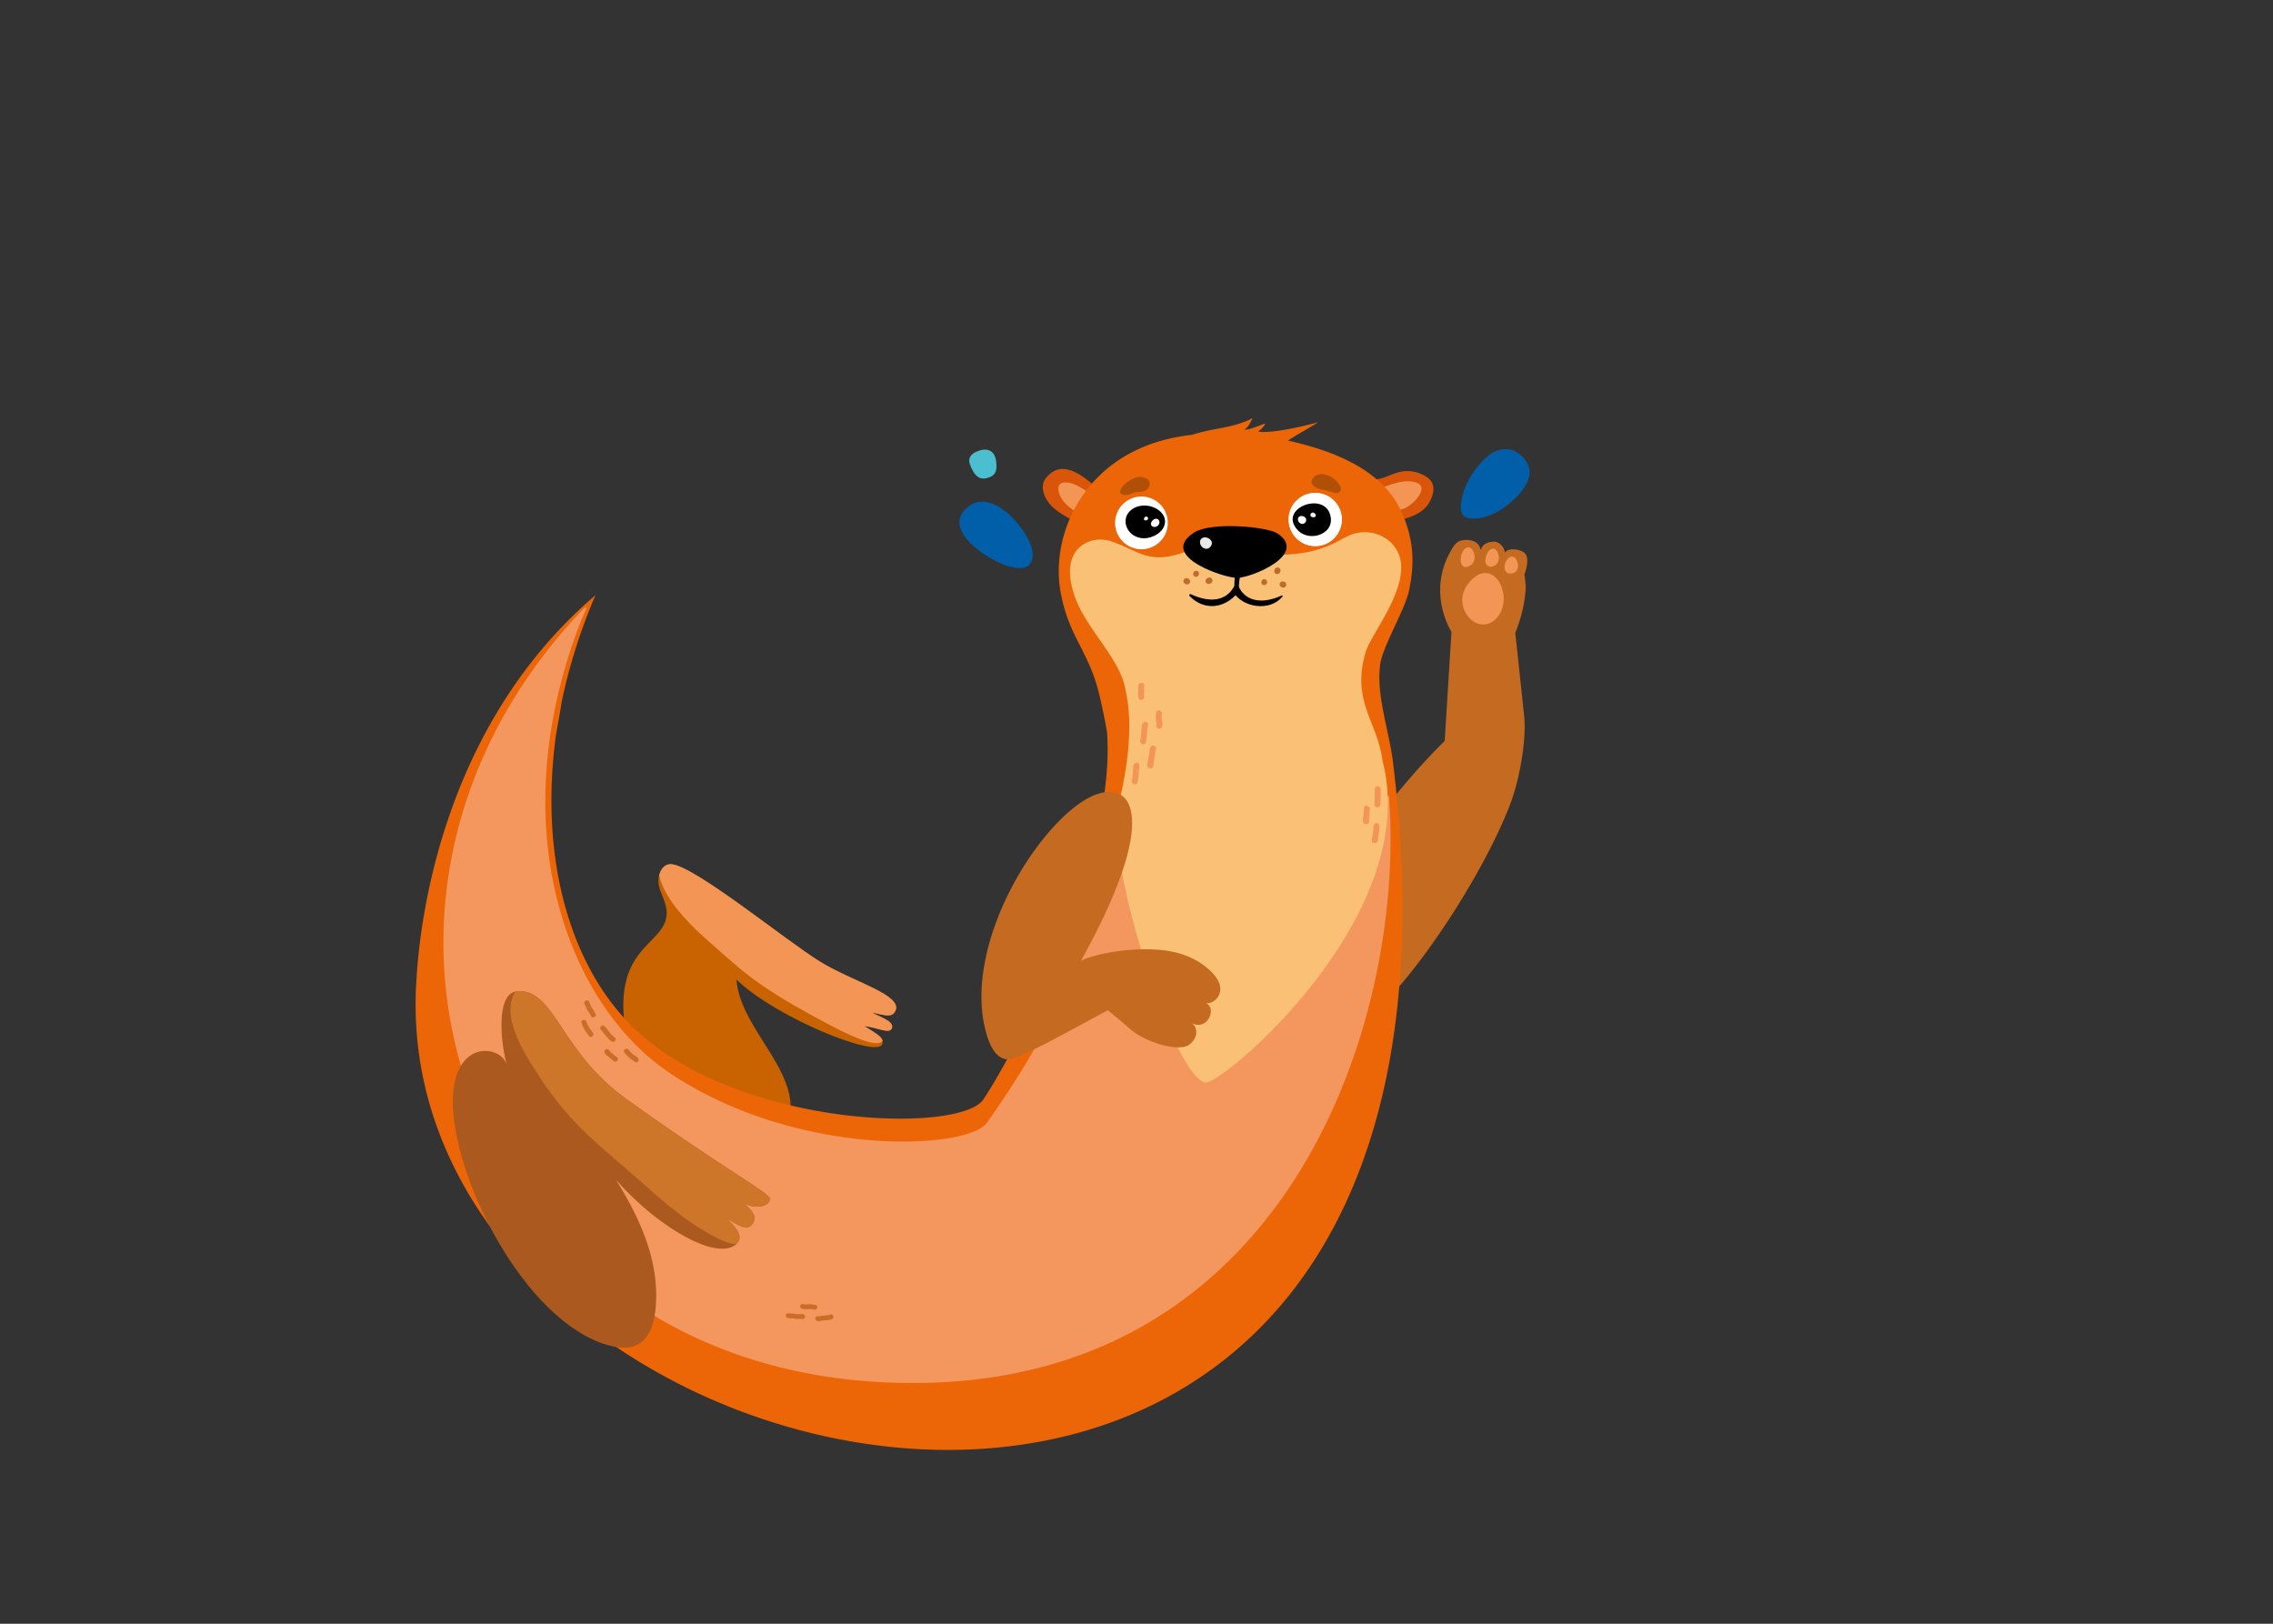 <svg id="SBDT_IlustracionesAnimales_12" xmlns="http://www.w3.org/2000/svg" xmlns:xlink="http://www.w3.org/1999/xlink" width="1984.25" height="1417.32" viewBox="0 0 1984.25 1417.32">
  <rect x="0" y="0" width="1984.25" height="1417.32" fill="#333333" stroke="none"/>
  <defs>
    <clipPath id="clip-path">
      <rect id="Rectangle_5" data-name="Rectangle 5" width="1984.25" height="1417.32"/>
    </clipPath>
  </defs>
  <g id="Group_9" data-name="Group 9">
    <g id="Group_5" data-name="Group 5" clip-path="url(#clip-path)">
      <path id="Path_5" data-name="Path 5" d="M844.4,442.97c8.83-8.15,25.04-7.84,42.45,12.23,15.03,17.32,17.7,31.29,11.72,37.69-7.13,7.64-29.05-.16-46.35-14.26-27.51-22.41-7.82-35.66-7.82-35.66" fill="#005fa8"/>
    </g>
    <g id="Group_6" data-name="Group 6" clip-path="url(#clip-path)">
      <path id="Path_6" data-name="Path 6" d="M1325.58,395.73c7.98,5.76,17.73,18.18-1.77,38.13s-40.35,21.38-46.11,16.45-1.77-28.42,15.96-47.49,31.92-7.09,31.92-7.09" fill="#005fa8"/>
    </g>
    <g id="Group_7" data-name="Group 7" clip-path="url(#clip-path)">
      <path id="Path_7" data-name="Path 7" d="M1143.06,428.36c5.6-4.91,18.85-1.85,22.41,8.34s2.55,24.45-11.21,22.92-18.34-11.21-17.32-20.89,6.12-10.37,6.12-10.37" fill="#4bbecf"/>
    </g>
    <g id="Group_8" data-name="Group 8" clip-path="url(#clip-path)">
      <path id="Path_8" data-name="Path 8" d="M851.7,394.58c8.66-4.14,16.34-2.55,17.85,7.64s-1.53,13.75-8.92,15.28-11.47-5.18-14.02-12.52,5.09-10.4,5.09-10.4" fill="#4bbecf"/>
    </g>
  </g>
  <g id="Group_22" data-name="Group 22" clip-path="url(#clip-path)">
    <path id="Path_21" data-name="Path 21" d="M781.77,882.09c5.96-13.85-36.93-24.91-66.07-42.79s-110.94-84.89-130.22-84.99c-8.21-.04-12.04,10.77-10.24,18.78s6.75,15.35,6.77,23.56c.05,30.92-55.43,27.21-32.2,121.9,30.82,125.56,119.41,105.77,136.07,68.33,20.86-46.87-39.61-85.54-42.98-131.85,33.72,32.83,121.5,68.35,127.02,56.76,2.76-5.8-4.33-9.24-15.24-16.05,11.06.94,22.44,7.68,24.1,1.27s-14.55-10.65-17-13.11c11.4,2.54,17.22,4.64,19.99-1.81" fill="#c96201"/>
  </g>
  <g id="Group_23" data-name="Group 23" clip-path="url(#clip-path)">
    <path id="Path_22" data-name="Path 22" d="M754.68,895.74c8.69,5.42,14.94,8.71,15.73,12.75-5.86,9.03-45.76-13.53-64.94-24.06-23.26-12.77-45.39-26.26-65.36-43.92-23.18-20.5-58.22-47.71-64.68-76.53,1.34-5.28,4.79-9.7,10.04-9.67,19.28.09,101.08,67.11,130.22,84.99s72.03,28.94,66.07,42.79c-2.77,6.45-8.59,4.34-19.99,1.81,2.45,2.46,18.66,6.7,17,13.11s-13.02-.33-24.09-1.27" fill="#f39655"/>
  </g>
  <g id="Group_24" data-name="Group 24" clip-path="url(#clip-path)">
    <path id="Path_23" data-name="Path 23" d="M1190.57,889.79c7.22-55.81,10.29-107.56,2.94-163.35,34.92-48.56,67.65-79.62,67.65-79.62l5.92-95.31s-20.89-32.39-1.87-68.23c2.03-3.82,4.06-7.84,7.6-10.32s18.26-3.62,19.73,7.22c1.91-5.41,5.77-7.05,11.49-7.37s11.36,7.54,8.98,11.77c.18-6.92,14.43-6.23,18.59-1.09s-.82,18.03-.82,18.03,1.37,8.63,1.04,13.32a122.769,122.769,0,0,1-9.04,37.53s7.45,69.07,7.89,74.17c1.49,17.05-2.59,51.64-14.14,80.08-29.4,72.39-95.68,165.68-125.96,183.17" fill="#c56b21"/>
  </g>
  <g id="Group_25" data-name="Group 25" clip-path="url(#clip-path)">
    <path id="Path_24" data-name="Path 24" d="M1286.25,504.65c-24.91,21.44,3.92,54.38,20.89,34.13,14.31-17.07-1.55-50.77-20.89-34.13" fill="#f39655"/>
  </g>
  <g id="Group_26" data-name="Group 26" clip-path="url(#clip-path)">
    <path id="Path_25" data-name="Path 25" d="M1283.9,493.34c6.87-4.49,2.1-17.17-3.04-15.5-7.86,2.55-8.38,22.97,3.04,15.5" fill="#f39655"/>
  </g>
  <g id="Group_27" data-name="Group 27" clip-path="url(#clip-path)">
    <path id="Path_26" data-name="Path 26" d="M1307.6,482.75c-2.23-5.97-7.58-4.46-9.85,1.34-6.19,15.79,15.13,12.77,9.85-1.34" fill="#f39655"/>
  </g>
  <g id="Group_28" data-name="Group 28" clip-path="url(#clip-path)">
    <path id="Path_27" data-name="Path 27" d="M1319.95,500.48c8.12-1.42,5.27-13.82.77-14.58-7.11-1.22-11.75,16.49-.77,14.58" fill="#f39655"/>
  </g>
  <g id="Group_29" data-name="Group 29" clip-path="url(#clip-path)">
    <path id="Path_28" data-name="Path 28" d="M1216.28,455.31c-17.58-25.83-26.74-35.02-29.34-37.73-3.48-3.62,4.79,4.34,20.38-.46,7.61-2.34,17.47-9.34,31.94-3.96,14.54,5.41,13.54,14.94,9.48,23.56-5.82,12.34-20.22,15.88-32.46,18.59" fill="#d85509"/>
  </g>
  <g id="Group_30" data-name="Group 30" clip-path="url(#clip-path)">
    <path id="Path_29" data-name="Path 29" d="M1234.3,420.64c-12.87-2.7-25.22,5.28-37.79,7.78,3.56,4.36,8.08,10.23,13.66,18.1,6.14-.1,12.34-.85,17.65-3.59,6.63-3.44,21.83-19.08,6.48-22.29" fill="#f39655"/>
  </g>
  <g id="Group_31" data-name="Group 31" clip-path="url(#clip-path)">
    <path id="Path_30" data-name="Path 30" d="M940.7,456.98c22.8-20.34,35.39-27.57,40.32-29.89-9.55.87-5.38,7.26-24.79-2.93-5.7-2.99-27.92-27.49-43.61-6.25-5.32,7.2-.61,17.98,5.78,24.24s14.85,9.89,22.3,14.83" fill="#d85509"/>
  </g>
  <g id="Group_32" data-name="Group 32" clip-path="url(#clip-path)">
    <path id="Path_31" data-name="Path 31" d="M929.94,421.14c-10,.06-5.38,12.03-1.44,16.56a42.961,42.961,0,0,0,12.67,10.02c2.17,1.13,4.38,2.14,6.62,3.08,6.91-5.9,12.71-10.43,17.48-13.89a45,45,0,0,1-11.21-4.76c-7.15-4.16-15.4-11.06-24.12-11.01" fill="#f39655"/>
  </g>
  <g id="Group_33" data-name="Group 33" clip-path="url(#clip-path)">
    <path id="Path_32" data-name="Path 32" d="M1215.82,663.7c-3.56-26.64-14.1-56.52-11.19-81.29.23-14.72,21.61-49.28,25.28-66.42,5.3-24.72,4.15-44.99-5.92-68.09-16.5-37.84-59.68-54.42-99.63-63.3,4.41-3.39,21.75-12.68,26.16-16.07-10.92,3.22-41.09,10.23-52.29,8.17,3.19-2.14,5.91-5.42,6.3-7.03-5.5,1.71-12.5,5.28-18.26,5.39,3.5-2.19,5.36-6.37,7.13-10.1-16.75,9-34.76,8.48-52.57,14.57-91.66,9.78-124.56,84.65-114.99,137.23,7.25,39.88,24.74,51.01,34.04,90.46,2.55,10.8,4.76,21.45,6.53,32.05,2.29,32.45-3.5,64.2-9.69,97.62-12.09,65.35-73.58,186.01-98.28,222.79-20.52,30.55-218.59,25.2-308.25-65.47-52.31-52.9-79.54-144.63-64.86-252.61,1.68-9.5,3.61-19.57,4.8-28.16a495.135,495.135,0,0,1,29.67-93.88C373.86,644,364.77,834.75,363.39,857.75c-27.86,464.56,961.73,687.55,852.43-194.05" fill="#ec6608"/>
  </g>
  <g id="Group_34" data-name="Group 34" clip-path="url(#clip-path)">
    <path id="Path_33" data-name="Path 33" d="M1105.17,736.24q-18.345.2-36.68,1.31l-4.48.31c-1.6.12-3.2.25-4.81.38q-4.785.405-9.56.88-8.67.87-17.32,2a429.168,429.168,0,0,0-71.35,15.26,12.6,12.6,0,0,1-4.3.55c-9.49,103.03-72.3,190.29-95.07,223.04-16.48,23.72-166.08,31.39-277.72-43.88-85.54-57.68-145.84-207.64-79.7-386.27,1.48-3.99,3.74-9.94,6.42-15.5,2.32-4.81,1.1-5.41-2.08-2.07-245.02,257.55-99.16,653.98,258.54,674.1,352.21,19.81,460.72-310.45,445.44-511.54-37.19-3.99-69.94,41.03-107.33,41.43" fill="#f3975f"/>
  </g>
  <g id="Group_35" data-name="Group 35" clip-path="url(#clip-path)">
    <path id="Path_34" data-name="Path 34" d="M982.45,601.84c7.84,33.25.83,75.8-8.38,109.42-3.34,54.21,50.55,228.18,78.04,233.54,11.24,4.73,190.51-143.58,154.73-281.23-4.62-34.59-27.4-51.03-14.65-94.49,4.27-14.55,34.11-50.57,30.81-78.05-2.1-17.44-20.01-30.08-39.55-25.61-13.19,3.02-23.78,17.99-65.31,18.83-9.78.2-18.03-2.6-26.38-5.39-15.06-5.04-30.48-10.08-55.84,2.42-33.12,12.63-41.97-.71-66.05-8.85-17.76-6.01-47.91,5.75-30.66,50.87,10.07,26.34,39.43,53.25,43.24,78.54" fill="#fac075"/>
  </g>
  <g id="Group_36" data-name="Group 36" clip-path="url(#clip-path)">
    <path id="Path_35" data-name="Path 35" d="M1039.75,518.76c18.02,8.29,30.42,4.58,36.59-5.27,5.27-8.42,3.28-3.58,6.52,1.4,7.14,10.94,21.18,11.75,36.03,4.9.73-.34,1.11.45.56,1.11-11.07,13.06-34.03,9.47-42.36-3.4l3.51-.27c-11.16,13.89-29.16,16.22-41.9,3.25-1.04-1.1-.2-2.3,1.05-1.72"/>
  </g>
  <g id="Group_37" data-name="Group 37" clip-path="url(#clip-path)">
    <path id="Path_36" data-name="Path 36" d="M1171.16,454.81a23.162,23.162,0,1,1-21.57-24.52,23.11,23.11,0,0,1,21.57,24.52" fill="#fff"/>
  </g>
  <g id="Group_38" data-name="Group 38" clip-path="url(#clip-path)">
    <path id="Path_37" data-name="Path 37" d="M1171.38,454.93a23.162,23.162,0,1,1-21.57-24.53,23.11,23.11,0,0,1,21.57,24.53" fill="#fff"/>
  </g>
  <g id="Group_39" data-name="Group 39" clip-path="url(#clip-path)">
    <path id="Path_38" data-name="Path 38" d="M1132.74,462.61c10.78,11.7,34.69,2.88,27.96-14.69-7.11-18.57-44.86-3.64-27.96,14.69"/>
  </g>
  <g id="Group_40" data-name="Group 40" clip-path="url(#clip-path)">
    <path id="Path_39" data-name="Path 39" d="M1081.78,508.44c.34-5.05,2.4-10.06,1.63-15.11-.31-2.05-3.13-1.88-3.78-.18-2.36,6.16-2.44,25.6-1.69,25.22.46,1.87,3.12.79,3.84-9.93"/>
  </g>
  <g id="Group_41" data-name="Group 41" clip-path="url(#clip-path)">
    <path id="Path_40" data-name="Path 40" d="M1114.96,465.49c27.66,18.27-22.05,38.64-34.69,38.93-9.57.69-70.13-18.66-38.01-39.47,15.49-10.04,64.38-4.95,72.7.54"/>
  </g>
  <g id="Group_42" data-name="Group 42" clip-path="url(#clip-path)">
    <path id="Path_41" data-name="Path 41" d="M1019.4,457.96a23,23,0,1,1-21.42-24.49,23,23,0,0,1,21.42,24.49" fill="#fff"/>
  </g>
  <g id="Group_43" data-name="Group 43" clip-path="url(#clip-path)">
    <path id="Path_42" data-name="Path 42" d="M986.5,445.97c-8.02,7.37-3.26,21.64,9.37,23.65,8.03,1.28,16.46-3.37,19.36-8.32,8.62-14.68-15.82-27.19-28.73-15.33"/>
  </g>
  <g id="Group_44" data-name="Group 44" clip-path="url(#clip-path)">
    <path id="Path_43" data-name="Path 43" d="M1006.72,453.81c-1.44,1.1-2.49,3.11-1.64,4.71.89,1.68,3.4,1.84,5.01.83a4.288,4.288,0,0,0,2.07-3.38,3.109,3.109,0,0,0-2.23-3.09,3.98,3.98,0,0,0-3.21.93" fill="#fff"/>
  </g>
  <g id="Group_45" data-name="Group 45" clip-path="url(#clip-path)">
    <path id="Path_44" data-name="Path 44" d="M1000.25,454.25a1.939,1.939,0,0,1-1.6-.75,2.389,2.389,0,0,1,1.16-2.42,1.709,1.709,0,0,1,.77-.18,1.67,1.67,0,0,1,1.61,1.03,1.691,1.691,0,0,1-.13,1.32,2.035,2.035,0,0,1-1.81,1" fill="#ededed"/>
  </g>
  <g id="Group_46" data-name="Group 46" clip-path="url(#clip-path)">
    <path id="Path_45" data-name="Path 45" d="M1136.78,450.47a3.381,3.381,0,0,0-3.07.92,3.068,3.068,0,0,0-.63,1.83,4.042,4.042,0,0,0,3.87,4.1,3.514,3.514,0,0,0,3.19-4.38,4.123,4.123,0,0,0-3.36-2.47" fill="#fff"/>
  </g>
  <g id="Group_47" data-name="Group 47" clip-path="url(#clip-path)">
    <path id="Path_46" data-name="Path 46" d="M1053.05,479.01a5.825,5.825,0,0,1-5.47-5.9,4.355,4.355,0,0,1,.9-2.63,4.435,4.435,0,0,1,3.46-1.4,6.426,6.426,0,0,1,5.79,3.63c1,2.86-1.56,6.23-4.58,6.3h-.1" fill="#e9e9e8"/>
  </g>
  <g id="Group_48" data-name="Group 48" clip-path="url(#clip-path)">
    <path id="Path_47" data-name="Path 47" d="M1146.59,451.54a1.273,1.273,0,0,1-.2-.01,2.83,2.83,0,0,1-2.1-.9,2.085,2.085,0,0,1,1.74-3.24,2.737,2.737,0,0,1,2.56,2.09,1.807,1.807,0,0,1-.1,1.17,2.045,2.045,0,0,1-1.9.89" fill="#ededed"/>
  </g>
  <g id="Group_49" data-name="Group 49" clip-path="url(#clip-path)">
    <path id="Path_48" data-name="Path 48" d="M1001.5,418.12c-4.74-3.24-10.32-1.73-14.94,1.05-3.56,2.14-7.98,5.52-8.66,9.88a2.38,2.38,0,0,0,1.5,2.42c2.83,1.38,7.34-.17,10.04-1.2,4.24-1.61,8.64.16,12.24-3.44,2.4-2.4,3-6.54-.18-8.71" fill="#b05007"/>
  </g>
  <g id="Group_50" data-name="Group 50" clip-path="url(#clip-path)">
    <path id="Path_49" data-name="Path 49" d="M1170.55,426c-2.2-8.21-16.43-16.45-23.65-9.7-1.86,1.74-2.84,5.09-.79,7.17,2.92,2.95,5.96,3.74,9.98,4.29,3.53.48,6.71,2.36,10.27,2.72,2.31.23,4.85-2.03,4.19-4.48" fill="#b05007"/>
  </g>
  <g id="Group_51" data-name="Group 51" clip-path="url(#clip-path)">
    <path id="Path_50" data-name="Path 50" d="M1204.98,702.41c.45-4.37.27-8.85.37-13.24.07-2.76-4.22-4.2-5.03-1.18-.03.1-.06.21-.08.31-.03.13-.05.25-.07.37l-.01.1a2.476,2.476,0,0,0-.01.47c-.08,4.2.07,8.48-.37,12.67-.35,3.34,4.85,3.85,5.2.5" fill="#f39655"/>
  </g>
  <g id="Group_52" data-name="Group 52" clip-path="url(#clip-path)">
    <path id="Path_51" data-name="Path 51" d="M1202.78,733.7c.37-1.95.6-3.92.91-5.88.35-2.19.28-4.39.59-6.58.47-3.33-4.72-3.83-5.2-.5-.27,1.91-.15,3.84-.44,5.75-.34,2.24-.64,4.49-1.07,6.71-.62,3.3,4.58,3.78,5.21.5" fill="#f39655"/>
  </g>
  <g id="Group_53" data-name="Group 53" clip-path="url(#clip-path)">
    <path id="Path_52" data-name="Path 52" d="M1195.08,716.58c-.3-1.29.28-3.14.38-4.47.14-1.9.21-3.79.43-5.68a2.685,2.685,0,0,0-1.67-2.69c-.1-.06-.21-.11-.31-.17-2.14-1.13-3.68,1.09-3.28,3-.18,1.67-.27,3.35-.38,5.03-.12,1.89-.76,3.95-.34,5.82.77,3.27,5.92,2.45,5.17-.84" fill="#f39655"/>
  </g>
  <g id="Group_54" data-name="Group 54" clip-path="url(#clip-path)">
    <path id="Path_53" data-name="Path 53" d="M992.97,683.02c1.22-4.77.88-9.73,1.73-14.52.58-3.31-4.61-3.8-5.2-.5-.76,4.3-.32,8.87-1.41,13.15-.81,3.23,4.05,5.13,4.88,1.87" fill="#f39655"/>
  </g>
  <g id="Group_55" data-name="Group 55" clip-path="url(#clip-path)">
    <path id="Path_54" data-name="Path 54" d="M1000.28,648.1c1.21-5.01.86-10.28,2.04-15.33.76-3.27-4.44-3.74-5.2-.5-1.07,4.58-.62,9.45-1.72,13.97-.78,3.22,4.09,5.13,4.88,1.86" fill="#f39655"/>
  </g>
  <g id="Group_56" data-name="Group 56" clip-path="url(#clip-path)">
    <path id="Path_55" data-name="Path 55" d="M1006.82,668.48a58.042,58.042,0,0,1,1.16-7.53c.42-2.05.3-4.79,1.12-6.68,1.34-3.09-3.54-4.94-4.87-1.87-.81,1.86-.67,3.94-1.02,5.91a96,96,0,0,0-1.59,9.67c-.24,3.35,4.96,3.87,5.2.5" fill="#f39655"/>
  </g>
  <g id="Group_57" data-name="Group 57" clip-path="url(#clip-path)">
    <path id="Path_56" data-name="Path 56" d="M1014.29,623.66c.84-3.22-4.03-5.12-4.87-1.86a16.163,16.163,0,0,0-.33,5.8c.09.97.18,1.95.27,2.92.06.62.38,1.43.14,2.02-1.31,3.1,3.57,4.96,4.87,1.87,1.42-3.37-.98-7.28-.08-10.75" fill="#f39655"/>
  </g>
  <g id="Group_58" data-name="Group 58" clip-path="url(#clip-path)">
    <path id="Path_57" data-name="Path 57" d="M998.76,607.36a8.705,8.705,0,0,1,.09-3.37c.13-1.71-.22-3.39.14-5.09a2.615,2.615,0,0,0-2.35-2.85,2.677,2.677,0,0,0-2.85,2.35c-.39,1.83-.03,3.7-.18,5.56a13.053,13.053,0,0,0,.38,5.53c1.1,3.18,5.86,1.03,4.77-2.13" fill="#f39655"/>
  </g>
  <g id="Group_59" data-name="Group 59" clip-path="url(#clip-path)">
    <path id="Path_58" data-name="Path 58" d="M1058.23,849.09c-14.28-14.8-33.19-19.39-50.02-20.25-21.6-1.51-51.86,3.37-64.59,9.82,77.69-139.91,38.38-164.52-.27-138.03-46.89,32.15-104.59,133.72-81.23,204.94,2.85,8.69,8.44,19.76,18.82,19.12,10.23-.64,63.45-30.94,86.2-42.8,6.47,5.21,15.81,13.05,18.62,15.63,13.88,12.75,43.85,20.88,52.32,14.41s7.49-15.51,1.94-19.31a10.3,10.3,0,0,0,14.92-3.19c3.54-5.72,2.61-11.9-2.64-14.06,6.45,2.32,22.04-9.58,5.93-26.28" fill="#c56b21"/>
  </g>
  <g id="Group_60" data-name="Group 60" clip-path="url(#clip-path)">
    <path id="Path_59" data-name="Path 59" d="M1037.28,505.08l-.61-.23a2.608,2.608,0,1,0-1.87,4.87l.61.23a2.608,2.608,0,0,0,1.87-4.87" fill="#be6b2c"/>
  </g>
  <g id="Group_61" data-name="Group 61" clip-path="url(#clip-path)">
    <path id="Path_60" data-name="Path 60" d="M1045.1,498.42c-3.14-1.2-5.01,3.67-1.87,4.87s5.01-3.67,1.87-4.87" fill="#be6b2c"/>
  </g>
  <g id="Group_62" data-name="Group 62" clip-path="url(#clip-path)">
    <path id="Path_61" data-name="Path 61" d="M1058.26,505.67a2.637,2.637,0,0,0-3.45-1.32c-.28.12-.56.25-.84.38a2.612,2.612,0,0,0,2.13,4.77l.84-.38a2.637,2.637,0,0,0,1.32-3.45" fill="#be6b2c"/>
  </g>
  <g id="Group_63" data-name="Group 63" clip-path="url(#clip-path)">
    <path id="Path_62" data-name="Path 62" d="M1104.57,505.71c-3.14-1.2-5.01,3.67-1.87,4.87s5.01-3.66,1.87-4.87" fill="#be6b2c"/>
  </g>
  <g id="Group_64" data-name="Group 64" clip-path="url(#clip-path)">
    <path id="Path_63" data-name="Path 63" d="M1116.16,495.48a2.638,2.638,0,0,0-3.37,1.5l-.23.61a2.613,2.613,0,0,0,4.88,1.87l.23-.61a2.638,2.638,0,0,0-1.51-3.37" fill="#be6b2c"/>
  </g>
  <g id="Group_65" data-name="Group 65" clip-path="url(#clip-path)">
    <path id="Path_64" data-name="Path 64" d="M1121.2,507.89l-.61-.23a2.608,2.608,0,0,0-1.87,4.87l.61.23a2.608,2.608,0,0,0,1.87-4.87" fill="#be6b2c"/>
  </g>
  <g id="Group_66" data-name="Group 66" clip-path="url(#clip-path)">
    <path id="Path_65" data-name="Path 65" d="M519.89,884.07c-.07-.06-.71-1.62-1.04-2.09a27.141,27.141,0,0,1-1.72-2.64,32.851,32.851,0,0,1-1.55-3.08,16.608,16.608,0,0,0-.86-2.28c-1.33-2.19-4.03-1.58-5.01.6l-.11.24a2.428,2.428,0,0,0,.68,2.65c.17.47.3.96.49,1.42a33.153,33.153,0,0,0,1.87,3.66,19.144,19.144,0,0,0,1.85,2.69c.63.8.58,1.82,1.4,2.59,2.52,2.37,6.53-1.39,4-3.76" fill="#cb6d29"/>
  </g>
  <g id="Group_67" data-name="Group 67" clip-path="url(#clip-path)">
    <path id="Path_66" data-name="Path 66" d="M519.89,884.07c-.07-.06-.71-1.62-1.04-2.09a27.141,27.141,0,0,1-1.72-2.64,32.851,32.851,0,0,1-1.55-3.08,16.608,16.608,0,0,0-.86-2.28c-1.33-2.19-4.03-1.58-5.01.6l-.11.24a2.428,2.428,0,0,0,.68,2.65c.17.47.3.96.49,1.42a33.153,33.153,0,0,0,1.87,3.66,19.144,19.144,0,0,0,1.85,2.69c.63.8.58,1.82,1.4,2.59C518.41,890.2,522.42,886.44,519.89,884.07Z" fill="none" stroke="#f3975f" stroke-miterlimit="10" stroke-width="1.038"/>
  </g>
  <g id="Group_68" data-name="Group 68" clip-path="url(#clip-path)">
    <path id="Path_67" data-name="Path 67" d="M536.76,904.88c-1.92-1.1-3.29-3.03-4.66-4.72s-2.72-3.92-4.54-5.12c-2.9-1.91-5.77,2.78-2.88,4.68.69.46,1.26,1.71,1.79,2.36.72.87,1.49,1.69,2.2,2.57a19.469,19.469,0,0,0,5.2,4.92c3.02,1.71,5.91-2.97,2.89-4.69" fill="#cb6d29"/>
  </g>
  <g id="Group_69" data-name="Group 69" clip-path="url(#clip-path)">
    <path id="Path_68" data-name="Path 68" d="M536.76,904.88c-1.92-1.1-3.29-3.03-4.66-4.72s-2.72-3.92-4.54-5.12c-2.9-1.91-5.77,2.78-2.88,4.68.69.46,1.26,1.71,1.79,2.36.72.87,1.49,1.69,2.2,2.57a19.469,19.469,0,0,0,5.2,4.92C536.89,911.28,539.78,906.6,536.76,904.88Z" fill="none" stroke="#f3975f" stroke-miterlimit="10" stroke-width="1.038"/>
  </g>
  <g id="Group_70" data-name="Group 70" clip-path="url(#clip-path)">
    <path id="Path_69" data-name="Path 69" d="M518.26,901.62c-.79-1.58-2.11-2.77-2.99-4.3a25.679,25.679,0,0,1-2.85-5.69c-.96-3.34-6.26-2.02-5.29,1.34a22.639,22.639,0,0,0,2.6,5.86c.57.91,1.12,1.83,1.69,2.73a32.673,32.673,0,0,1,2.03,2.69c1.56,3.12,6.37.47,4.81-2.63" fill="#cb6d29"/>
  </g>
  <g id="Group_71" data-name="Group 71" clip-path="url(#clip-path)">
    <path id="Path_70" data-name="Path 70" d="M518.26,901.62c-.79-1.58-2.11-2.77-2.99-4.3a25.679,25.679,0,0,1-2.85-5.69c-.96-3.34-6.26-2.02-5.29,1.34a22.639,22.639,0,0,0,2.6,5.86c.57.91,1.12,1.83,1.69,2.73a32.673,32.673,0,0,1,2.03,2.69C515.01,907.37,519.82,904.72,518.26,901.62Z" fill="none" stroke="#f3975f" stroke-miterlimit="10" stroke-width="1.038"/>
  </g>
  <g id="Group_72" data-name="Group 72" clip-path="url(#clip-path)">
    <path id="Path_71" data-name="Path 71" d="M557.94,924.53c-.57-1.91-1.75-2.53-3.35-3.47a18.9,18.9,0,0,1-5.28-4.92c-1.95-2.83-6.77-.22-4.81,2.64a24.106,24.106,0,0,0,4.14,4.48c.79.7,1.61,1.36,2.43,2.02a7.247,7.247,0,0,0,1.03.71c.79.45.81.82.54-.1,1,3.31,6.29,1.99,5.3-1.36" fill="#cb6d29"/>
  </g>
  <g id="Group_73" data-name="Group 73" clip-path="url(#clip-path)">
    <path id="Path_72" data-name="Path 72" d="M557.94,924.53c-.57-1.91-1.75-2.53-3.35-3.47a18.9,18.9,0,0,1-5.28-4.92c-1.95-2.83-6.77-.22-4.81,2.64a24.106,24.106,0,0,0,4.14,4.48c.79.7,1.61,1.36,2.43,2.02a7.247,7.247,0,0,0,1.03.71c.79.45.81.82.54-.1C553.64,929.2,558.93,927.88,557.94,924.53Z" fill="none" stroke="#f3975f" stroke-miterlimit="10" stroke-width="1.038"/>
  </g>
  <g id="Group_74" data-name="Group 74" clip-path="url(#clip-path)">
    <path id="Path_73" data-name="Path 73" d="M538.76,922.15a26.773,26.773,0,0,1-3.86-3c-.55-.49-1.1-.96-1.68-1.41-.21-.16-.82-.94-.72-.58-.87-3.38-6.16-2.05-5.29,1.34.46,1.8,1.73,2.84,3.13,3.93a69.695,69.695,0,0,0,5.55,4.41c2.93,1.82,5.81-2.87,2.87-4.69" fill="#cb6d29"/>
  </g>
  <g id="Group_75" data-name="Group 75" clip-path="url(#clip-path)">
    <path id="Path_74" data-name="Path 74" d="M538.76,922.15a26.773,26.773,0,0,1-3.86-3c-.55-.49-1.1-.96-1.68-1.41-.21-.16-.82-.94-.72-.58-.87-3.38-6.16-2.05-5.29,1.34.46,1.8,1.73,2.84,3.13,3.93a69.695,69.695,0,0,0,5.55,4.41C538.82,928.66,541.7,923.97,538.76,922.15Z" fill="none" stroke="#f3975f" stroke-miterlimit="10" stroke-width="1.038"/>
  </g>
  <g id="Group_76" data-name="Group 76" clip-path="url(#clip-path)">
    <path id="Path_75" data-name="Path 75" d="M701.1,1146.62c-1.98-.29-4,.06-6-.1a62.045,62.045,0,0,0-7.44-.62c-3.36.14-2.49,5.29.83,5.15a48.036,48.036,0,0,1,6.09.66c2,.18,4.03-.19,6,.1,3.33.48,3.85-4.71.52-5.19" fill="#cb6d29"/>
  </g>
  <g id="Group_77" data-name="Group 77" clip-path="url(#clip-path)">
    <path id="Path_76" data-name="Path 76" d="M701.1,1146.62c-1.98-.29-4,.06-6-.1a62.045,62.045,0,0,0-7.44-.62c-3.36.14-2.49,5.29.83,5.15a48.036,48.036,0,0,1,6.09.66c2,.18,4.03-.19,6,.1C703.91,1152.29,704.43,1147.1,701.1,1146.62Z" fill="none" stroke="#f3975f" stroke-miterlimit="10" stroke-width="1"/>
  </g>
  <g id="Group_78" data-name="Group 78" clip-path="url(#clip-path)">
    <path id="Path_77" data-name="Path 77" d="M724.42,1147.02c-1.33.64-3.28.57-4.75.77-.9.12-1.81.15-2.7.28-.55.08-1.8.62-2.32.42-3.15-1.17-5.04,3.7-1.88,4.87,2.3.85,4.7-.19,7.07-.36,2.14-.16,4.75-.27,6.7-1.2,3.02-1.47.92-6.24-2.12-4.78" fill="#cb6d29"/>
  </g>
  <g id="Group_79" data-name="Group 79" clip-path="url(#clip-path)">
    <path id="Path_78" data-name="Path 78" d="M724.42,1147.02c-1.33.64-3.28.57-4.75.77-.9.12-1.81.15-2.7.28-.55.08-1.8.62-2.32.42-3.15-1.17-5.04,3.7-1.88,4.87,2.3.85,4.7-.19,7.07-.36,2.14-.16,4.75-.27,6.7-1.2C729.56,1150.33,727.46,1145.56,724.42,1147.02Z" fill="none" stroke="#f3975f" stroke-miterlimit="10" stroke-width="1"/>
  </g>
  <g id="Group_80" data-name="Group 80" clip-path="url(#clip-path)">
    <path id="Path_79" data-name="Path 79" d="M712.35,1138.74a22.328,22.328,0,0,0-5.81-.76c-1.69,0-3.4.43-5.02-.16-3.16-1.14-5.05,3.73-1.88,4.87,3.53,1.27,7.22-.04,10.83.92,3.21.85,5.13-4.01,1.88-4.87" fill="#cb6d29"/>
  </g>
  <g id="Group_81" data-name="Group 81" clip-path="url(#clip-path)">
    <path id="Path_80" data-name="Path 80" d="M712.35,1138.74a22.328,22.328,0,0,0-5.81-.76c-1.69,0-3.4.43-5.02-.16-3.16-1.14-5.05,3.73-1.88,4.87,3.53,1.27,7.22-.04,10.83.92C713.68,1144.46,715.6,1139.6,712.35,1138.74Z" fill="none" stroke="#f3975f" stroke-miterlimit="10" stroke-width="1"/>
  </g>
  <g id="Group_82" data-name="Group 82" clip-path="url(#clip-path)">
    <path id="Path_81" data-name="Path 81" d="M634.86,1063.58c12.35,7.83,18.83,11.57,23.32,2.57,2.94-5.89-5.45-14.03-13.57-18.61,7.44,6.51,25.21,8.86,27.69-.65,1.27-4.86-39.15-25.5-126.07-88.02-57.66-41.47-61.62-95.37-94.36-93.69-19.56,1-14.77,45.84-9.25,65.02-4.1-18.16-46.52-24.02-47.31,29.7-.98,66.8,62.27,193.74,135.84,214.4,27.22,7.64,39.25-6.65,41.36-34.27,3.01-39.63-13.69-76.51-34.79-110.18,38.85,43.87,89.95,71.42,105.43,55.67,6.75-6.86-2.16-15.27-8.29-21.94" fill="#ab591e"/>
  </g>
  <g id="Group_83" data-name="Group 83" clip-path="url(#clip-path)">
    <path id="Path_82" data-name="Path 82" d="M649.03,1050.39c6.39,4.65,11.54,10.96,9.15,15.76-4.49,9-10.97,5.26-23.32-2.58,6.13,6.67,15.3,15.35,8.29,21.95l-.05.04c-8.89,2.01-33.21-13.6-44.25-21.58-19.02-13.76-36.05-29.92-53.83-45.18-15.2-13.04-30.59-26.02-44.33-40.62a276.708,276.708,0,0,1-30.38-39.32c-11.92-18.33-33.73-50.97-20.6-73.34a11.446,11.446,0,0,1,2.17-.34c32.74-1.68,36.71,52.22,94.36,93.69,86.92,62.52,127.34,83.16,126.07,88.02-2.07,7.95-14.8,7.61-23.28,3.5" fill="#cd762a"/>
  </g>
</svg>
